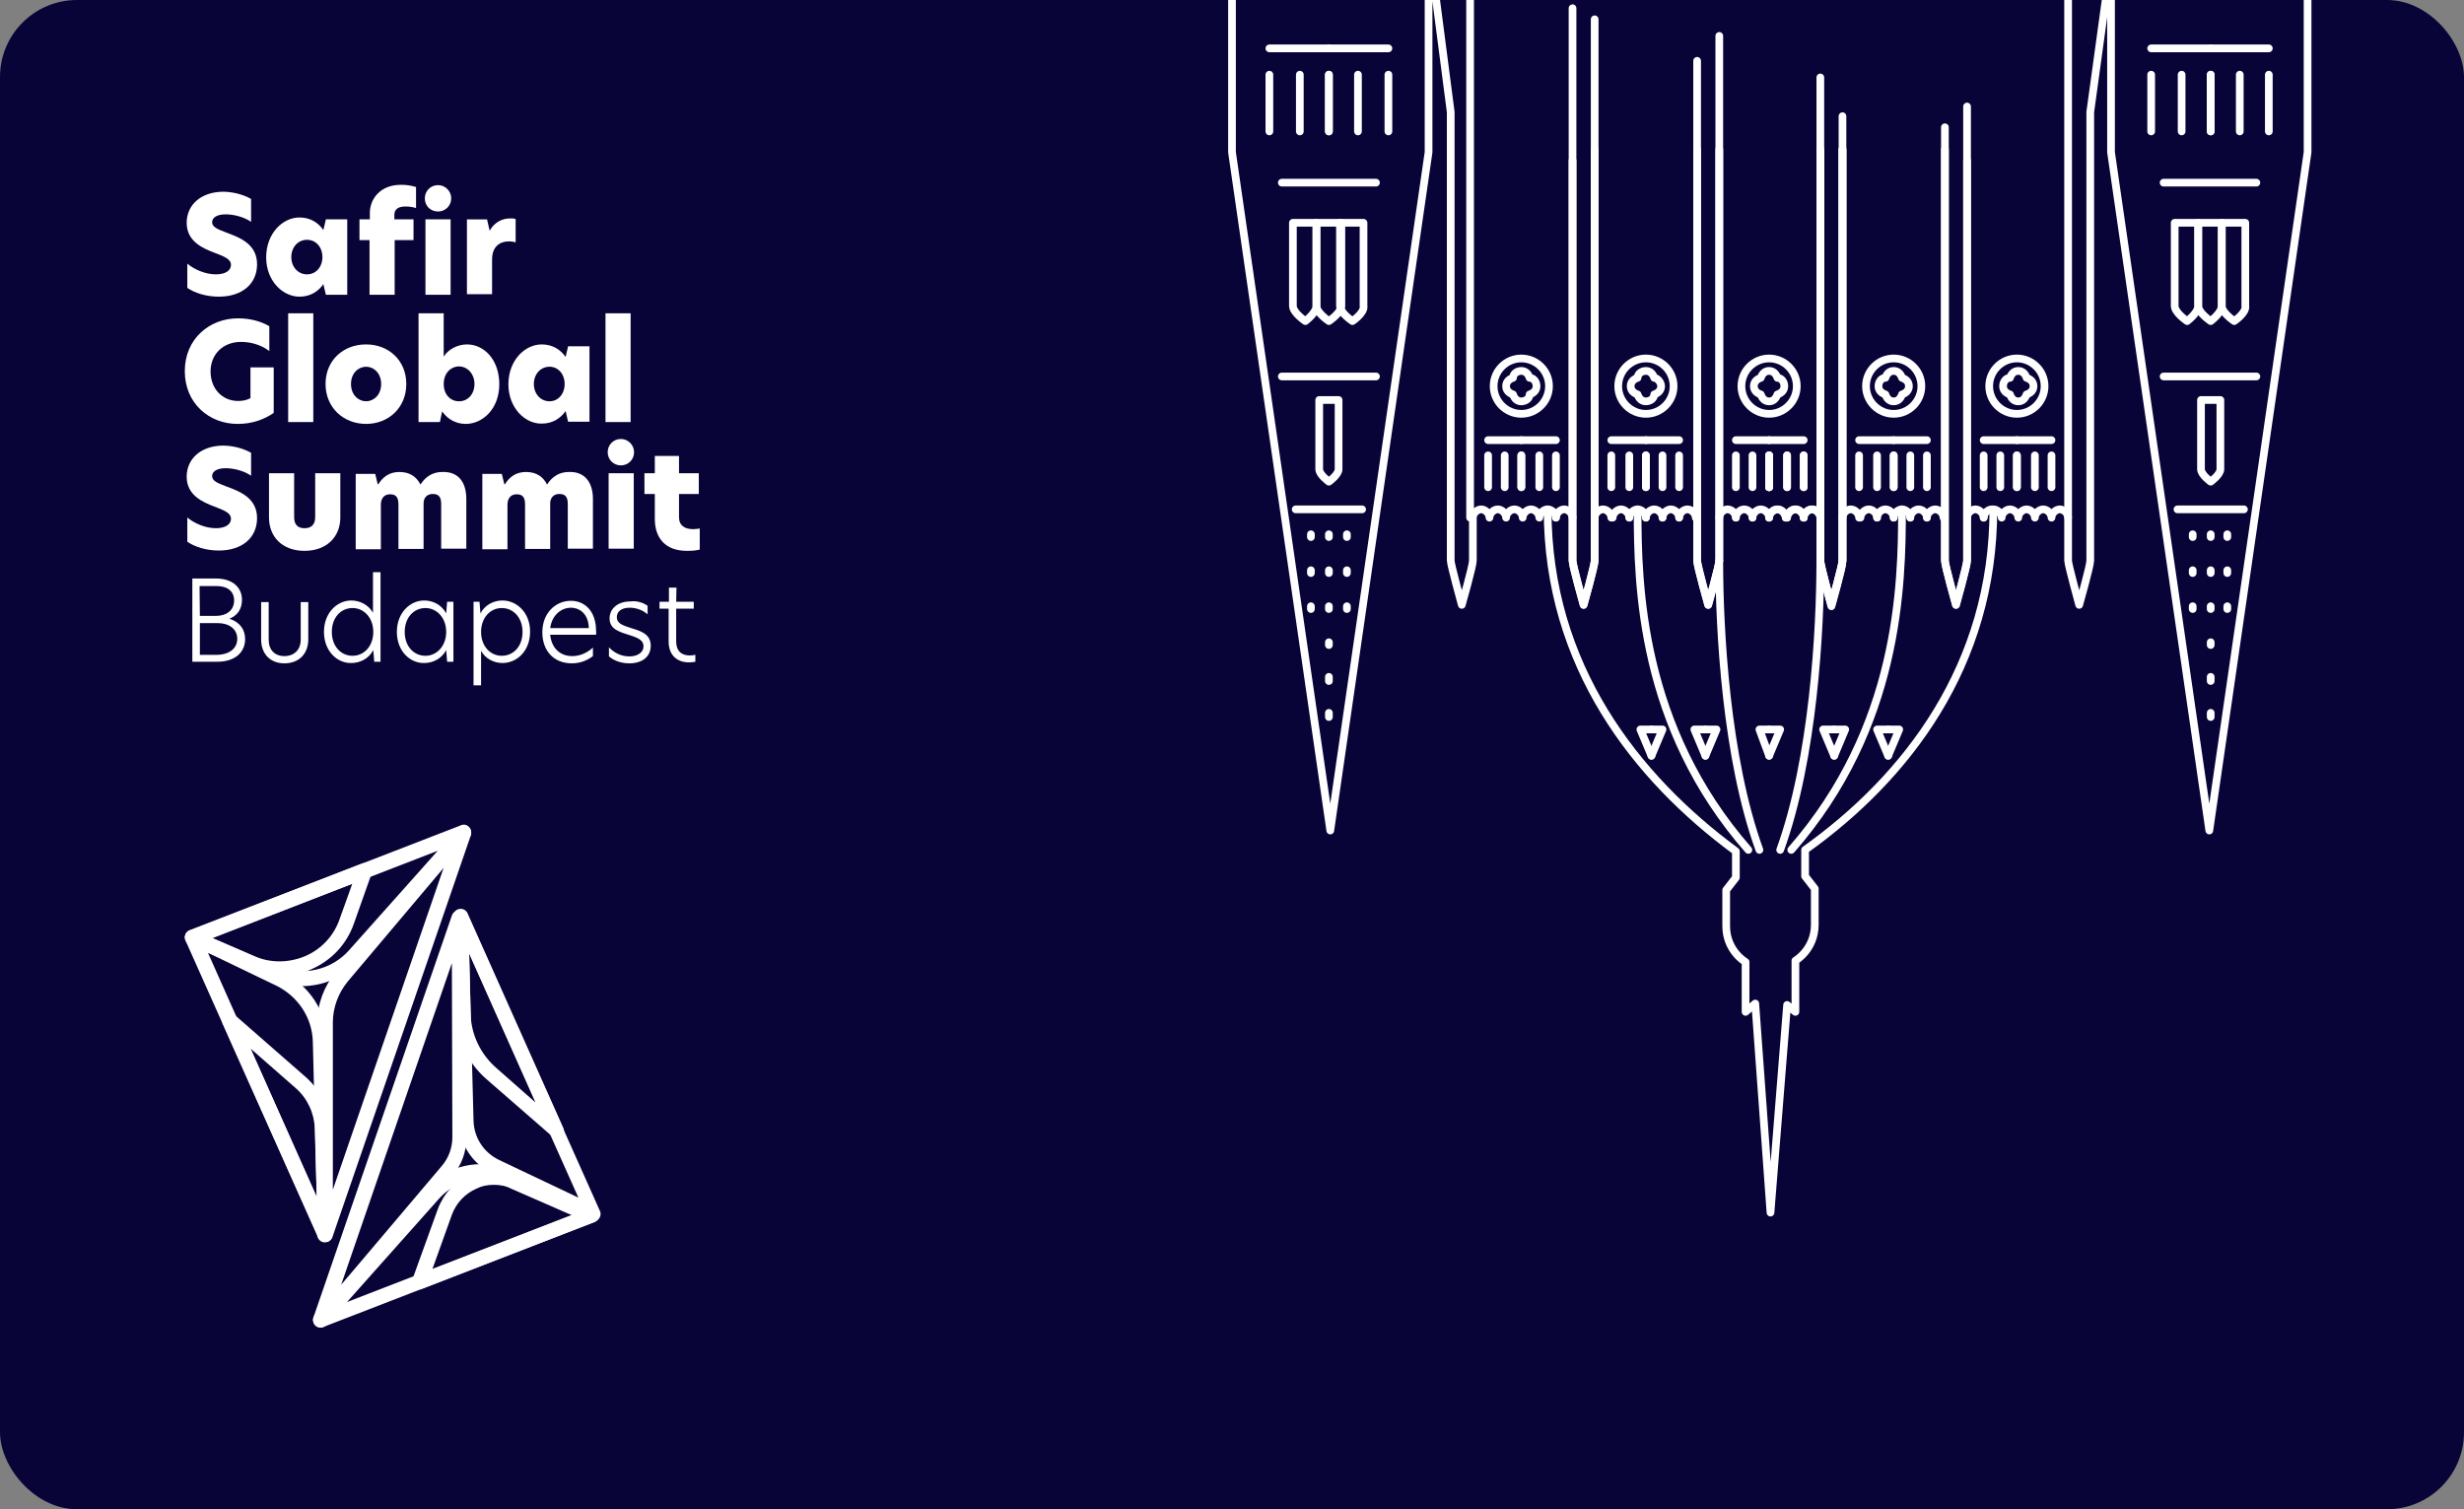 <svg width="320" height="196" viewBox="0 0 320 196" fill="none" xmlns="http://www.w3.org/2000/svg">
<rect x="0" y="0" width="320" height="196" fill="#808080" stroke="none"/>
<g clip-path="url(#clip0_1106_3002)">
<rect width="320" height="196" rx="10" fill="#090438"/>
<path d="M32.609 25.836V28.815C31.752 28.203 30.405 27.836 29.304 27.836C28.202 27.836 27.549 28.244 27.549 28.856C27.549 29.468 28.202 29.753 29.385 30.202C31.181 30.855 33.384 31.712 33.384 34.324C33.384 36.812 31.507 38.526 28.406 38.526C26.774 38.526 25.264 38.037 24.326 37.384V34.242C25.264 35.017 26.692 35.629 28.039 35.629C29.263 35.629 29.997 35.14 29.997 34.405C29.997 33.63 29.1 33.303 27.835 32.814C26.325 32.242 24.244 31.345 24.244 28.938C24.244 26.652 26.04 24.898 29.059 24.898C30.446 24.939 31.67 25.306 32.609 25.836Z" fill="white"/>
<path d="M34.568 33.426C34.568 30.325 36.69 28.244 38.894 28.244C40.362 28.244 41.383 28.978 41.995 29.876L42.321 28.488H45.096V38.281H42.321L41.995 36.894C41.383 37.792 40.362 38.526 38.894 38.526C36.69 38.526 34.568 36.445 34.568 33.426ZM41.872 33.385C41.872 32.079 41.015 31.141 39.873 31.141C38.69 31.141 37.833 32.12 37.833 33.385C37.833 34.65 38.69 35.629 39.873 35.629C41.015 35.629 41.872 34.691 41.872 33.385Z" fill="white"/>
<path d="M47.991 31.181H46.685V28.488H48.032V27.672C48.032 25.836 49.379 24 52.072 24C52.806 24 53.337 24.082 54.03 24.286V27.019C53.663 26.897 53.214 26.815 52.684 26.815C51.745 26.815 51.215 27.142 51.215 27.917V28.488H53.704V31.181H51.255V38.281H47.991V31.181ZM55.173 25.755C55.173 24.816 55.907 24.041 56.886 24.041C57.825 24.041 58.6 24.816 58.6 25.755C58.6 26.734 57.825 27.468 56.886 27.468C55.907 27.468 55.173 26.734 55.173 25.755ZM55.254 28.488H58.519V38.281H55.254V28.488Z" fill="white"/>
<path d="M60.641 28.489H63.252L63.578 29.917H63.619C64.272 28.774 65.333 28.366 66.231 28.366C66.516 28.366 66.761 28.366 66.965 28.448V31.467C66.68 31.386 66.394 31.345 66.108 31.345C64.966 31.345 63.905 31.957 63.905 33.711V38.2H60.641V28.489Z" fill="white"/>
<path d="M30.937 52.073C31.549 52.073 32.079 51.951 32.528 51.706V47.707H35.547V53.624C34.282 54.48 32.773 55.052 30.855 55.052C27.183 55.052 24 52.4 24 48.197C24 43.994 27.224 41.342 30.896 41.342C32.569 41.342 33.915 41.75 34.976 42.362V45.585C33.834 44.728 32.487 44.402 31.304 44.402C28.896 44.402 27.346 46.075 27.346 48.238C27.346 50.482 28.856 52.073 30.937 52.073Z" fill="white"/>
<path d="M37.424 40.688H40.688V54.806H37.424V40.688Z" fill="white"/>
<path d="M42.279 49.869C42.279 46.768 44.605 44.728 47.543 44.728C50.481 44.728 52.766 46.809 52.766 49.869C52.766 52.929 50.481 55.051 47.543 55.051C44.605 55.051 42.279 52.929 42.279 49.869ZM49.502 49.869C49.502 48.441 48.522 47.625 47.543 47.625C46.564 47.625 45.584 48.441 45.584 49.869C45.584 51.297 46.564 52.113 47.543 52.113C48.522 52.113 49.502 51.297 49.502 49.869Z" fill="white"/>
<path d="M57.622 46.319C58.193 45.381 59.417 44.728 60.641 44.728C62.885 44.728 64.844 46.727 64.844 49.91C64.844 53.052 62.722 55.051 60.478 55.051C59.091 55.051 58.03 54.317 57.418 53.419L57.132 54.806H54.357V40.688H57.622V46.319ZM57.622 49.869C57.622 51.175 58.438 52.113 59.621 52.113C60.804 52.113 61.62 51.134 61.62 49.869C61.62 48.604 60.764 47.584 59.58 47.584C58.438 47.625 57.622 48.563 57.622 49.869Z" fill="white"/>
<path d="M66.027 49.91C66.027 46.809 68.149 44.728 70.353 44.728C71.821 44.728 72.841 45.462 73.454 46.36L73.78 44.973H76.555V54.766H73.78L73.454 53.378C72.841 54.276 71.821 55.011 70.353 55.011C68.149 55.051 66.027 52.929 66.027 49.91ZM73.331 49.869C73.331 48.563 72.474 47.625 71.373 47.625C70.189 47.625 69.332 48.604 69.332 49.869C69.332 51.134 70.189 52.113 71.373 52.113C72.474 52.113 73.331 51.175 73.331 49.869Z" fill="white"/>
<path d="M78.635 40.688H81.899V54.806H78.635V40.688Z" fill="white"/>
<path d="M32.609 58.805V61.783C31.752 61.171 30.405 60.804 29.304 60.804C28.202 60.804 27.549 61.212 27.549 61.824C27.549 62.436 28.202 62.722 29.385 63.171C31.181 63.824 33.384 64.68 33.384 67.292C33.384 69.781 31.507 71.495 28.406 71.495C26.774 71.495 25.264 71.005 24.326 70.352V67.21C25.264 67.985 26.692 68.597 28.039 68.597C29.263 68.597 29.997 68.108 29.997 67.373C29.997 66.598 29.1 66.272 27.835 65.782C26.325 65.211 24.244 64.313 24.244 61.906C24.244 59.621 26.04 57.866 29.059 57.866C30.446 57.907 31.67 58.274 32.609 58.805Z" fill="white"/>
<path d="M34.935 67.21V61.457H38.2V67.169C38.2 68.149 38.69 68.598 39.546 68.598C40.444 68.598 40.934 68.108 40.934 67.169V61.457H44.198V67.21C44.198 69.699 42.443 71.535 39.546 71.535C36.649 71.535 34.935 69.699 34.935 67.21Z" fill="white"/>
<path d="M60.56 64.803V71.25H57.296V65.497C57.296 64.558 57.01 64.15 56.194 64.15C55.419 64.15 55.011 64.68 55.011 65.374V71.291H51.746V65.537C51.746 64.599 51.461 64.191 50.645 64.191C49.829 64.191 49.462 64.803 49.462 65.537V71.332H46.197V61.539H48.727L49.053 62.885H49.135C49.666 62.028 50.482 61.294 51.869 61.294C53.256 61.294 54.113 61.947 54.603 62.926C55.256 61.906 56.194 61.294 57.418 61.294C59.54 61.212 60.56 62.64 60.56 64.803Z" fill="white"/>
<path d="M77.003 64.803V71.25H73.739V65.497C73.739 64.558 73.454 64.15 72.637 64.15C71.862 64.15 71.454 64.68 71.454 65.374V71.291H68.19V65.537C68.19 64.599 67.904 64.191 67.088 64.191C66.272 64.191 65.905 64.803 65.905 65.537V71.332H62.641V61.539H65.17L65.497 62.885H65.579C66.109 62.028 66.925 61.294 68.312 61.294C69.7 61.294 70.556 61.947 71.046 62.926C71.699 61.906 72.637 61.294 73.862 61.294C75.942 61.212 77.003 62.64 77.003 64.803Z" fill="white"/>
<path d="M78.92 58.724C78.92 57.785 79.654 57.01 80.634 57.01C81.572 57.01 82.347 57.785 82.347 58.724C82.347 59.703 81.572 60.437 80.634 60.437C79.695 60.437 78.92 59.703 78.92 58.724ZM79.042 61.457H82.307V71.25H79.042V61.457Z" fill="white"/>
<path d="M88.184 61.457H90.754V64.15H88.184V67.169C88.184 68.271 88.959 68.72 90.02 68.72C90.265 68.72 90.591 68.679 90.877 68.638V71.372C90.387 71.495 89.938 71.535 89.204 71.535C86.429 71.535 85.042 69.903 85.042 67.374V64.15H83.695V61.457H85.042V59.213H88.184V61.457Z" fill="white"/>
<path d="M31.834 83.002C31.834 84.634 30.609 85.94 28.202 85.94H24.979V75.127H27.998C30.242 75.127 31.425 76.31 31.425 77.902C31.425 79.207 30.732 79.983 29.793 80.35C31.14 80.799 31.834 81.737 31.834 83.002ZM25.958 79.983H27.998C29.549 79.983 30.405 79.166 30.405 77.983C30.405 76.759 29.508 76.106 28.12 76.106H25.917L25.958 79.983ZM30.813 82.961C30.813 81.656 29.712 80.921 28.284 80.921H25.958V85.042H28.202C29.875 85.001 30.813 84.144 30.813 82.961Z" fill="white"/>
<path d="M33.914 83.043V78.187H34.893V83.083C34.893 84.389 35.669 85.205 36.934 85.205C38.198 85.205 39.055 84.389 39.055 83.083V78.187H40.035V83.043C40.035 84.879 38.851 86.144 36.934 86.144C35.057 86.144 33.914 84.879 33.914 83.043Z" fill="white"/>
<path d="M42.074 82.063C42.074 79.574 43.788 77.983 45.624 77.983C46.726 77.983 47.868 78.554 48.44 79.574V74.311H49.419V85.939H48.603L48.48 84.43C47.868 85.572 46.726 86.103 45.624 86.103C43.788 86.144 42.074 84.552 42.074 82.063ZM48.48 82.063C48.48 80.227 47.256 78.962 45.787 78.962C44.278 78.962 43.094 80.186 43.094 82.063C43.094 83.94 44.278 85.164 45.787 85.164C47.297 85.164 48.48 83.899 48.48 82.063Z" fill="white"/>
<path d="M51.541 82.064C51.541 79.575 53.255 77.983 55.091 77.983C56.193 77.983 57.335 78.514 57.947 79.656L58.069 78.147H58.886V85.94H58.069L57.947 84.43C57.335 85.573 56.193 86.103 55.091 86.103C53.255 86.144 51.541 84.553 51.541 82.064ZM57.947 82.064C57.947 80.228 56.723 78.963 55.254 78.963C53.744 78.963 52.561 80.187 52.561 82.064C52.561 83.941 53.744 85.165 55.254 85.165C56.723 85.165 57.947 83.9 57.947 82.064Z" fill="white"/>
<path d="M61.498 78.147H62.273L62.396 79.656C63.008 78.514 64.15 77.983 65.252 77.983C67.129 77.983 68.843 79.575 68.843 82.023C68.843 84.553 67.129 86.103 65.252 86.103C64.15 86.103 63.008 85.532 62.477 84.512V89H61.498V78.147ZM67.863 82.064C67.863 80.228 66.68 78.963 65.17 78.963C63.661 78.963 62.477 80.228 62.477 82.064C62.477 83.9 63.661 85.165 65.17 85.165C66.68 85.165 67.863 83.941 67.863 82.064Z" fill="white"/>
<path d="M77.411 82.431H71.454C71.617 84.145 72.719 85.206 74.31 85.206C75.208 85.206 76.146 84.879 77.003 84.104V85.206C76.187 85.818 75.289 86.144 74.269 86.144C71.943 86.144 70.434 84.553 70.434 82.105C70.434 79.575 72.188 78.024 74.147 78.024C75.942 78.024 77.411 79.371 77.411 81.942C77.452 82.105 77.411 82.268 77.411 82.431ZM76.472 81.574C76.432 79.738 75.289 78.922 74.147 78.922C72.841 78.922 71.658 79.942 71.454 81.574H76.472Z" fill="white"/>
<path d="M84.103 78.677V79.778C83.531 79.288 82.716 78.921 81.777 78.921C80.716 78.921 80.104 79.411 80.104 80.145C80.104 80.962 80.838 81.206 81.981 81.573C83.164 81.941 84.511 82.308 84.511 83.859C84.511 85.246 83.45 86.144 81.736 86.144C80.757 86.144 79.818 85.858 79.084 85.246V84.062C79.696 84.715 80.594 85.246 81.736 85.246C82.879 85.246 83.572 84.675 83.572 83.94C83.572 83.083 82.756 82.798 81.614 82.43C80.308 82.022 79.166 81.655 79.166 80.309C79.166 79.044 80.227 78.105 81.859 78.105C82.675 77.983 83.572 78.269 84.103 78.677Z" fill="white"/>
<path d="M87.815 78.146H90.1V79.044H87.815V83.287C87.815 84.593 88.549 85.124 89.61 85.124C89.814 85.124 90.059 85.083 90.304 85.042V85.94C90.222 85.94 89.896 86.021 89.488 86.021C87.937 86.021 86.836 85.083 86.836 83.328V79.044H85.652V78.146H86.876V76.31H87.856L87.815 78.146Z" fill="white"/>
<path d="M172.585 62.552C172.585 62.552 171.326 61.653 171.326 60.934V51.945H173.843V60.934C173.843 61.653 172.585 62.552 172.585 62.552Z" stroke="white" stroke-miterlimit="10" stroke-linecap="round" stroke-linejoin="round"/>
<path d="M223.283 19.405C223.283 19.405 223.283 69.923 223.283 72.799C223.283 73.519 221.844 78.552 221.844 78.552C221.844 78.552 220.406 73.339 220.406 72.799C220.406 70.462 220.406 19.405 220.406 19.405" stroke="white" stroke-miterlimit="10" stroke-linecap="round" stroke-linejoin="round"/>
<path d="M166.473 48.889H178.698" stroke="white" stroke-miterlimit="10" stroke-linecap="round" stroke-linejoin="round"/>
<path d="M166.473 23.721H178.698" stroke="white" stroke-miterlimit="10" stroke-linecap="round" stroke-linejoin="round"/>
<path d="M280.99 23.721H293.035" stroke="white" stroke-miterlimit="10" stroke-linecap="round" stroke-linejoin="round"/>
<path d="M168.27 66.148H176.899" stroke="white" stroke-miterlimit="10" stroke-linecap="round" stroke-linejoin="round"/>
<path d="M170.248 69.384V69.744" stroke="white" stroke-miterlimit="10" stroke-linecap="round" stroke-linejoin="round"/>
<path d="M170.248 74.057V74.417" stroke="white" stroke-miterlimit="10" stroke-linecap="round" stroke-linejoin="round"/>
<path d="M170.248 78.732V79.092" stroke="white" stroke-miterlimit="10" stroke-linecap="round" stroke-linejoin="round"/>
<path d="M172.584 69.384V69.744" stroke="white" stroke-miterlimit="10" stroke-linecap="round" stroke-linejoin="round"/>
<path d="M172.584 74.057V74.417" stroke="white" stroke-miterlimit="10" stroke-linecap="round" stroke-linejoin="round"/>
<path d="M172.584 78.732V79.092" stroke="white" stroke-miterlimit="10" stroke-linecap="round" stroke-linejoin="round"/>
<path d="M172.584 83.407V83.766" stroke="white" stroke-miterlimit="10" stroke-linecap="round" stroke-linejoin="round"/>
<path d="M174.922 69.384V69.744" stroke="white" stroke-miterlimit="10" stroke-linecap="round" stroke-linejoin="round"/>
<path d="M174.922 74.057V74.417" stroke="white" stroke-miterlimit="10" stroke-linecap="round" stroke-linejoin="round"/>
<path d="M174.922 78.732V79.092" stroke="white" stroke-miterlimit="10" stroke-linecap="round" stroke-linejoin="round"/>
<path d="M172.584 87.901V88.44" stroke="white" stroke-miterlimit="10" stroke-linecap="round" stroke-linejoin="round"/>
<path d="M172.584 92.575V93.115" stroke="white" stroke-miterlimit="10" stroke-linecap="round" stroke-linejoin="round"/>
<path d="M233.349 50.147C233.349 48.17 231.731 46.552 229.754 46.552C227.776 46.552 226.158 48.17 226.158 50.147C226.158 52.125 227.776 53.743 229.754 53.743C231.731 53.743 233.349 52.125 233.349 50.147Z" stroke="white" stroke-miterlimit="10" stroke-linecap="round" stroke-linejoin="round"/>
<path d="M225.439 67.226C225.439 66.687 224.899 66.147 224.36 66.147C223.821 66.147 223.281 66.687 223.281 67.226" stroke="white" stroke-miterlimit="10" stroke-linecap="round" stroke-linejoin="round"/>
<path d="M227.597 67.226C227.597 66.687 227.057 66.147 226.518 66.147C225.979 66.147 225.439 66.687 225.439 67.226" stroke="white" stroke-miterlimit="10" stroke-linecap="round" stroke-linejoin="round"/>
<path d="M229.753 67.226C229.753 66.687 229.214 66.147 228.674 66.147C228.135 66.147 227.596 66.687 227.596 67.226" stroke="white" stroke-miterlimit="10" stroke-linecap="round" stroke-linejoin="round"/>
<path d="M225.439 57.159H229.754" stroke="white" stroke-miterlimit="10" stroke-linecap="round" stroke-linejoin="round"/>
<path d="M225.439 63.272V59.137" stroke="white" stroke-miterlimit="10" stroke-linecap="round" stroke-linejoin="round"/>
<path d="M227.596 63.272V59.137" stroke="white" stroke-miterlimit="10" stroke-linecap="round" stroke-linejoin="round"/>
<path d="M229.754 63.272V59.137" stroke="white" stroke-miterlimit="10" stroke-linecap="round" stroke-linejoin="round"/>
<path d="M231.731 50.147C231.731 50.686 231.371 51.046 230.832 51.226C230.652 51.765 230.292 52.124 229.753 52.124C229.214 52.124 228.854 51.765 228.674 51.226C228.135 51.046 227.775 50.686 227.775 50.147C227.775 49.608 228.135 49.248 228.674 49.068C228.854 48.529 229.214 48.169 229.753 48.169C230.292 48.169 230.652 48.529 230.832 49.068C231.371 49.068 231.731 49.608 231.731 50.147Z" stroke="white" stroke-miterlimit="10" stroke-linecap="round" stroke-linejoin="round"/>
<path d="M236.406 19.405C236.406 19.405 236.406 69.923 236.406 72.799C236.406 73.519 237.844 78.552 237.844 78.552C237.844 78.552 239.283 73.339 239.283 72.799C239.283 70.462 239.283 19.405 239.283 19.405" stroke="white" stroke-miterlimit="10" stroke-linecap="round" stroke-linejoin="round"/>
<path d="M234.248 67.226C234.248 66.687 234.787 66.147 235.327 66.147C235.866 66.147 236.405 66.687 236.405 67.226" stroke="white" stroke-miterlimit="10" stroke-linecap="round" stroke-linejoin="round"/>
<path d="M232.09 67.226C232.09 66.687 232.629 66.147 233.169 66.147C233.708 66.147 234.247 66.687 234.247 67.226" stroke="white" stroke-miterlimit="10" stroke-linecap="round" stroke-linejoin="round"/>
<path d="M229.754 67.226C229.754 66.687 230.293 66.147 230.833 66.147C231.372 66.147 231.911 66.687 231.911 67.226" stroke="white" stroke-miterlimit="10" stroke-linecap="round" stroke-linejoin="round"/>
<path d="M234.248 57.159H229.754" stroke="white" stroke-miterlimit="10" stroke-linecap="round" stroke-linejoin="round"/>
<path d="M234.248 63.272V59.137" stroke="white" stroke-miterlimit="10" stroke-linecap="round" stroke-linejoin="round"/>
<path d="M232.09 63.272V59.137" stroke="white" stroke-miterlimit="10" stroke-linecap="round" stroke-linejoin="round"/>
<path d="M229.754 63.272V59.137" stroke="white" stroke-miterlimit="10" stroke-linecap="round" stroke-linejoin="round"/>
<path d="M207.101 2.506C207.101 2.506 207.101 69.923 207.101 72.799C207.101 73.519 205.663 78.552 205.663 78.552C205.663 78.552 204.225 73.339 204.225 72.799C204.225 70.462 204.225 20.844 204.225 20.844" stroke="white" stroke-miterlimit="10" stroke-linecap="round" stroke-linejoin="round"/>
<path d="M217.349 50.147C217.349 48.17 215.731 46.552 213.754 46.552C211.776 46.552 210.158 48.17 210.158 50.147C210.158 52.125 211.776 53.743 213.754 53.743C215.731 53.743 217.349 52.125 217.349 50.147Z" stroke="white" stroke-miterlimit="10" stroke-linecap="round" stroke-linejoin="round"/>
<path d="M209.259 67.226C209.259 66.687 208.72 66.147 208.18 66.147C207.641 66.147 207.102 66.687 207.102 67.226" stroke="white" stroke-miterlimit="10" stroke-linecap="round" stroke-linejoin="round"/>
<path d="M211.597 67.226C211.597 66.687 211.057 66.147 210.518 66.147C209.979 66.147 209.439 66.687 209.439 67.226" stroke="white" stroke-miterlimit="10" stroke-linecap="round" stroke-linejoin="round"/>
<path d="M213.753 67.226C213.753 66.687 213.214 66.147 212.674 66.147C212.135 66.147 211.596 66.687 211.596 67.226" stroke="white" stroke-miterlimit="10" stroke-linecap="round" stroke-linejoin="round"/>
<path d="M209.26 57.159H213.754" stroke="white" stroke-miterlimit="10" stroke-linecap="round" stroke-linejoin="round"/>
<path d="M209.26 63.272V59.137" stroke="white" stroke-miterlimit="10" stroke-linecap="round" stroke-linejoin="round"/>
<path d="M211.596 63.272V59.137" stroke="white" stroke-miterlimit="10" stroke-linecap="round" stroke-linejoin="round"/>
<path d="M213.754 63.272V59.137" stroke="white" stroke-miterlimit="10" stroke-linecap="round" stroke-linejoin="round"/>
<path d="M215.73 50.147C215.73 50.686 215.371 51.046 214.832 51.226C214.832 51.765 214.292 52.124 213.753 52.124C213.214 52.124 212.854 51.765 212.674 51.226C212.135 51.046 211.775 50.686 211.775 50.147C211.775 49.608 212.135 49.248 212.674 49.068C212.674 48.529 213.214 48.169 213.753 48.169C214.292 48.169 214.652 48.529 214.832 49.068C215.191 49.068 215.73 49.608 215.73 50.147Z" stroke="white" stroke-miterlimit="10" stroke-linecap="round" stroke-linejoin="round"/>
<path d="M220.406 7.9C220.406 7.9 220.406 69.923 220.406 72.799C220.406 73.519 221.844 78.552 221.844 78.552C221.844 78.552 223.283 73.339 223.283 72.799C223.283 70.462 223.283 4.664 223.283 4.664" stroke="white" stroke-miterlimit="10" stroke-linecap="round" stroke-linejoin="round"/>
<path d="M218.068 67.226C218.068 66.687 218.608 66.147 219.147 66.147C219.686 66.147 220.226 66.687 220.226 67.226" stroke="white" stroke-miterlimit="10" stroke-linecap="round" stroke-linejoin="round"/>
<path d="M215.91 67.226C215.91 66.687 216.449 66.147 216.989 66.147C217.528 66.147 218.067 66.687 218.067 67.226" stroke="white" stroke-miterlimit="10" stroke-linecap="round" stroke-linejoin="round"/>
<path d="M213.754 67.226C213.754 66.687 214.293 66.147 214.833 66.147C215.372 66.147 215.911 66.687 215.911 67.226" stroke="white" stroke-miterlimit="10" stroke-linecap="round" stroke-linejoin="round"/>
<path d="M218.069 57.159H213.754" stroke="white" stroke-miterlimit="10" stroke-linecap="round" stroke-linejoin="round"/>
<path d="M218.068 63.272V59.137" stroke="white" stroke-miterlimit="10" stroke-linecap="round" stroke-linejoin="round"/>
<path d="M215.91 63.272V59.137" stroke="white" stroke-miterlimit="10" stroke-linecap="round" stroke-linejoin="round"/>
<path d="M213.754 63.272V59.137" stroke="white" stroke-miterlimit="10" stroke-linecap="round" stroke-linejoin="round"/>
<path d="M190.922 -3.966C190.922 -3.966 190.922 53.563 190.922 67.226" stroke="white" stroke-miterlimit="10" stroke-linecap="round" stroke-linejoin="round"/>
<path d="M201.17 50.147C201.17 48.17 199.552 46.552 197.574 46.552C195.597 46.552 193.979 48.17 193.979 50.147C193.979 52.125 195.597 53.743 197.574 53.743C199.552 53.743 201.17 52.125 201.17 50.147Z" stroke="white" stroke-miterlimit="10" stroke-linecap="round" stroke-linejoin="round"/>
<path d="M193.26 57.159H197.574" stroke="white" stroke-miterlimit="10" stroke-linecap="round" stroke-linejoin="round"/>
<path d="M193.26 63.272V59.137" stroke="white" stroke-miterlimit="10" stroke-linecap="round" stroke-linejoin="round"/>
<path d="M195.416 63.272V59.137" stroke="white" stroke-miterlimit="10" stroke-linecap="round" stroke-linejoin="round"/>
<path d="M197.574 63.272V59.137" stroke="white" stroke-miterlimit="10" stroke-linecap="round" stroke-linejoin="round"/>
<path d="M199.551 50.147C199.551 50.686 199.191 51.046 198.652 51.226C198.652 51.765 198.113 52.124 197.573 52.124C197.034 52.124 196.674 51.765 196.495 51.226C195.955 51.046 195.596 50.686 195.596 50.147C195.596 49.608 195.955 49.248 196.495 49.068C196.495 48.529 197.034 48.169 197.573 48.169C198.113 48.169 198.472 48.529 198.652 49.068C199.191 49.068 199.551 49.608 199.551 50.147Z" stroke="white" stroke-miterlimit="10" stroke-linecap="round" stroke-linejoin="round"/>
<path d="M204.225 1.068C204.225 1.068 204.225 70.103 204.225 72.799C204.225 73.519 205.663 78.552 205.663 78.552C205.663 78.552 207.101 73.339 207.101 72.799C207.101 70.462 207.101 19.405 207.101 19.405" stroke="white" stroke-miterlimit="10" stroke-linecap="round" stroke-linejoin="round"/>
<path d="M202.068 67.226C202.068 66.687 202.608 66.147 203.147 66.147C203.686 66.147 204.226 66.687 204.226 67.226" stroke="white" stroke-miterlimit="10" stroke-linecap="round" stroke-linejoin="round"/>
<path d="M200.988 66.147C201.528 66.147 202.067 66.687 202.067 67.226" stroke="white" stroke-miterlimit="10" stroke-linecap="round" stroke-linejoin="round"/>
<path d="M202.069 57.159H197.574" stroke="white" stroke-miterlimit="10" stroke-linecap="round" stroke-linejoin="round"/>
<path d="M202.068 63.272V59.137" stroke="white" stroke-miterlimit="10" stroke-linecap="round" stroke-linejoin="round"/>
<path d="M199.91 63.272V59.137" stroke="white" stroke-miterlimit="10" stroke-linecap="round" stroke-linejoin="round"/>
<path d="M197.574 63.272V59.137" stroke="white" stroke-miterlimit="10" stroke-linecap="round" stroke-linejoin="round"/>
<path d="M212.676 66.147C212.676 76.035 213.035 94.372 227.058 110.373" stroke="white" stroke-miterlimit="10" stroke-linecap="round" stroke-linejoin="round"/>
<path d="M223.281 72.799C223.281 81.788 224.18 98.507 228.495 110.373" stroke="white" stroke-miterlimit="10" stroke-linecap="round" stroke-linejoin="round"/>
<path d="M229.755 98.148L228.496 94.732H229.755" stroke="white" stroke-miterlimit="10" stroke-linecap="round" stroke-linejoin="round"/>
<path d="M229.754 98.148L231.192 94.732H229.754" stroke="white" stroke-miterlimit="10" stroke-linecap="round" stroke-linejoin="round"/>
<path d="M221.483 98.148L220.045 94.732H221.483" stroke="white" stroke-miterlimit="10" stroke-linecap="round" stroke-linejoin="round"/>
<path d="M221.484 98.148L222.923 94.732H221.484" stroke="white" stroke-miterlimit="10" stroke-linecap="round" stroke-linejoin="round"/>
<path d="M214.473 98.148L213.035 94.732H214.473" stroke="white" stroke-miterlimit="10" stroke-linecap="round" stroke-linejoin="round"/>
<path d="M214.473 98.148L215.911 94.732H214.473" stroke="white" stroke-miterlimit="10" stroke-linecap="round" stroke-linejoin="round"/>
<path d="M287.102 62.552C287.102 62.552 288.361 61.653 288.361 60.934V51.945H285.844V60.934C285.844 61.653 287.102 62.552 287.102 62.552Z" stroke="white" stroke-miterlimit="10" stroke-linecap="round" stroke-linejoin="round"/>
<path d="M236.406 19.405C236.406 19.405 236.406 69.923 236.406 72.799C236.406 73.519 237.844 78.552 237.844 78.552C237.844 78.552 239.283 73.339 239.283 72.799C239.283 70.462 239.283 19.405 239.283 19.405" stroke="white" stroke-miterlimit="10" stroke-linecap="round" stroke-linejoin="round"/>
<path d="M293.035 48.889H280.99" stroke="white" stroke-miterlimit="10" stroke-linecap="round" stroke-linejoin="round"/>
<path d="M291.418 66.148H282.789" stroke="white" stroke-miterlimit="10" stroke-linecap="round" stroke-linejoin="round"/>
<path d="M289.26 69.384V69.744" stroke="white" stroke-miterlimit="10" stroke-linecap="round" stroke-linejoin="round"/>
<path d="M289.26 74.057V74.417" stroke="white" stroke-miterlimit="10" stroke-linecap="round" stroke-linejoin="round"/>
<path d="M289.26 78.732V79.092" stroke="white" stroke-miterlimit="10" stroke-linecap="round" stroke-linejoin="round"/>
<path d="M287.104 69.384V69.744" stroke="white" stroke-miterlimit="10" stroke-linecap="round" stroke-linejoin="round"/>
<path d="M287.104 74.057V74.417" stroke="white" stroke-miterlimit="10" stroke-linecap="round" stroke-linejoin="round"/>
<path d="M287.104 78.732V79.092" stroke="white" stroke-miterlimit="10" stroke-linecap="round" stroke-linejoin="round"/>
<path d="M287.104 83.407V83.766" stroke="white" stroke-miterlimit="10" stroke-linecap="round" stroke-linejoin="round"/>
<path d="M284.766 69.384V69.744" stroke="white" stroke-miterlimit="10" stroke-linecap="round" stroke-linejoin="round"/>
<path d="M284.766 74.057V74.417" stroke="white" stroke-miterlimit="10" stroke-linecap="round" stroke-linejoin="round"/>
<path d="M284.766 78.732V79.092" stroke="white" stroke-miterlimit="10" stroke-linecap="round" stroke-linejoin="round"/>
<path d="M287.104 87.901V88.44" stroke="white" stroke-miterlimit="10" stroke-linecap="round" stroke-linejoin="round"/>
<path d="M287.104 92.575V93.115" stroke="white" stroke-miterlimit="10" stroke-linecap="round" stroke-linejoin="round"/>
<path d="M234.248 67.226C234.248 66.687 234.787 66.147 235.327 66.147C235.866 66.147 236.405 66.687 236.405 67.226" stroke="white" stroke-miterlimit="10" stroke-linecap="round" stroke-linejoin="round"/>
<path d="M232.09 67.226C232.09 66.687 232.629 66.147 233.169 66.147C233.708 66.147 234.247 66.687 234.247 67.226" stroke="white" stroke-miterlimit="10" stroke-linecap="round" stroke-linejoin="round"/>
<path d="M229.754 67.226C229.754 66.687 230.293 66.147 230.833 66.147C231.372 66.147 231.911 66.687 231.911 67.226" stroke="white" stroke-miterlimit="10" stroke-linecap="round" stroke-linejoin="round"/>
<path d="M234.248 63.272V59.137" stroke="white" stroke-miterlimit="10" stroke-linecap="round" stroke-linejoin="round"/>
<path d="M232.09 63.272V59.137" stroke="white" stroke-miterlimit="10" stroke-linecap="round" stroke-linejoin="round"/>
<path d="M229.754 63.272V59.137" stroke="white" stroke-miterlimit="10" stroke-linecap="round" stroke-linejoin="round"/>
<path d="M229.754 63.272V59.137" stroke="white" stroke-miterlimit="10" stroke-linecap="round" stroke-linejoin="round"/>
<path d="M252.586 16.529C252.586 16.529 252.586 69.923 252.586 72.799C252.586 73.519 254.024 78.552 254.024 78.552C254.024 78.552 255.462 73.339 255.462 72.799C255.462 70.462 255.462 13.832 255.462 13.832" stroke="white" stroke-miterlimit="10" stroke-linecap="round" stroke-linejoin="round"/>
<path d="M242.338 50.147C242.338 48.17 243.956 46.552 245.933 46.552C247.911 46.552 249.529 48.17 249.529 50.147C249.529 52.125 247.911 53.743 245.933 53.743C243.956 53.743 242.338 52.125 242.338 50.147Z" stroke="white" stroke-miterlimit="10" stroke-linecap="round" stroke-linejoin="round"/>
<path d="M250.248 67.226C250.248 66.687 250.787 66.147 251.327 66.147C251.866 66.147 252.405 66.687 252.405 67.226" stroke="white" stroke-miterlimit="10" stroke-linecap="round" stroke-linejoin="round"/>
<path d="M248.092 67.226C248.092 66.687 248.631 66.147 249.17 66.147C249.71 66.147 250.249 66.687 250.249 67.226" stroke="white" stroke-miterlimit="10" stroke-linecap="round" stroke-linejoin="round"/>
<path d="M245.934 67.226C245.934 66.687 246.473 66.147 247.012 66.147C247.552 66.147 248.091 66.687 248.091 67.226" stroke="white" stroke-miterlimit="10" stroke-linecap="round" stroke-linejoin="round"/>
<path d="M250.248 57.159H245.934" stroke="white" stroke-miterlimit="10" stroke-linecap="round" stroke-linejoin="round"/>
<path d="M250.248 63.272V59.137" stroke="white" stroke-miterlimit="10" stroke-linecap="round" stroke-linejoin="round"/>
<path d="M248.092 63.272V59.137" stroke="white" stroke-miterlimit="10" stroke-linecap="round" stroke-linejoin="round"/>
<path d="M245.934 63.272V59.137" stroke="white" stroke-miterlimit="10" stroke-linecap="round" stroke-linejoin="round"/>
<path d="M243.957 50.147C243.957 50.686 244.317 51.046 244.856 51.226C245.036 51.765 245.395 52.124 245.935 52.124C246.474 52.124 246.833 51.765 247.013 51.226C247.553 51.046 247.912 50.686 247.912 50.147C247.912 49.608 247.553 49.248 247.013 49.068C246.833 48.529 246.474 48.169 245.935 48.169C245.395 48.169 245.036 48.529 244.856 49.068C244.317 49.068 243.957 49.608 243.957 50.147Z" stroke="white" stroke-miterlimit="10" stroke-linecap="round" stroke-linejoin="round"/>
<path d="M239.283 15.091C239.283 15.091 239.283 70.103 239.283 72.98C239.283 73.699 237.844 78.732 237.844 78.732C237.844 78.732 236.406 73.519 236.406 72.98C236.406 70.642 236.406 10.057 236.406 10.057" stroke="white" stroke-miterlimit="10" stroke-linecap="round" stroke-linejoin="round"/>
<path d="M241.439 67.226C241.439 66.687 240.899 66.147 240.36 66.147C239.821 66.147 239.281 66.687 239.281 67.226" stroke="white" stroke-miterlimit="10" stroke-linecap="round" stroke-linejoin="round"/>
<path d="M243.776 67.226C243.776 66.687 243.237 66.147 242.698 66.147C242.158 66.147 241.619 66.687 241.619 67.226" stroke="white" stroke-miterlimit="10" stroke-linecap="round" stroke-linejoin="round"/>
<path d="M245.933 67.226C245.933 66.687 245.393 66.147 244.854 66.147C244.315 66.147 243.775 66.687 243.775 67.226" stroke="white" stroke-miterlimit="10" stroke-linecap="round" stroke-linejoin="round"/>
<path d="M241.439 57.159H245.934" stroke="white" stroke-miterlimit="10" stroke-linecap="round" stroke-linejoin="round"/>
<path d="M241.439 63.272V59.137" stroke="white" stroke-miterlimit="10" stroke-linecap="round" stroke-linejoin="round"/>
<path d="M243.775 63.272V59.137" stroke="white" stroke-miterlimit="10" stroke-linecap="round" stroke-linejoin="round"/>
<path d="M245.934 63.272V59.137" stroke="white" stroke-miterlimit="10" stroke-linecap="round" stroke-linejoin="round"/>
<path d="M268.586 -41C268.586 -41 268.586 53.563 268.586 67.226" stroke="white" stroke-miterlimit="10" stroke-linecap="round" stroke-linejoin="round"/>
<path d="M258.338 50.147C258.338 48.17 259.956 46.552 261.933 46.552C263.911 46.552 265.529 48.17 265.529 50.147C265.529 52.125 263.911 53.743 261.933 53.743C259.956 53.743 258.338 52.125 258.338 50.147Z" stroke="white" stroke-miterlimit="10" stroke-linecap="round" stroke-linejoin="round"/>
<path d="M266.428 57.159H261.934" stroke="white" stroke-miterlimit="10" stroke-linecap="round" stroke-linejoin="round"/>
<path d="M266.428 63.272V59.137" stroke="white" stroke-miterlimit="10" stroke-linecap="round" stroke-linejoin="round"/>
<path d="M264.271 63.272V59.137" stroke="white" stroke-miterlimit="10" stroke-linecap="round" stroke-linejoin="round"/>
<path d="M261.934 63.272V59.137" stroke="white" stroke-miterlimit="10" stroke-linecap="round" stroke-linejoin="round"/>
<path d="M260.137 50.147C260.137 50.686 260.496 51.046 261.036 51.226C261.215 51.765 261.575 52.124 262.114 52.124C262.654 52.124 263.013 51.765 263.193 51.226C263.732 51.046 264.092 50.686 264.092 50.147C264.092 49.608 263.732 49.248 263.193 49.068C263.013 48.529 262.654 48.169 262.114 48.169C261.575 48.169 261.215 48.529 261.036 49.068C260.496 49.068 260.137 49.608 260.137 50.147Z" stroke="white" stroke-miterlimit="10" stroke-linecap="round" stroke-linejoin="round"/>
<path d="M255.462 20.844C255.462 20.844 255.462 69.923 255.462 72.799C255.462 73.519 254.024 78.552 254.024 78.552C254.024 78.552 252.586 73.339 252.586 72.799C252.586 70.462 252.586 19.405 252.586 19.405" stroke="white" stroke-miterlimit="10" stroke-linecap="round" stroke-linejoin="round"/>
<path d="M257.618 67.226C257.618 66.687 257.079 66.147 256.54 66.147C256 66.147 255.461 66.687 255.461 67.226" stroke="white" stroke-miterlimit="10" stroke-linecap="round" stroke-linejoin="round"/>
<path d="M258.698 66.147C258.158 66.147 257.619 66.687 257.619 67.226" stroke="white" stroke-miterlimit="10" stroke-linecap="round" stroke-linejoin="round"/>
<path d="M257.619 57.159H261.934" stroke="white" stroke-miterlimit="10" stroke-linecap="round" stroke-linejoin="round"/>
<path d="M257.619 63.272V59.137" stroke="white" stroke-miterlimit="10" stroke-linecap="round" stroke-linejoin="round"/>
<path d="M259.777 63.272V59.137" stroke="white" stroke-miterlimit="10" stroke-linecap="round" stroke-linejoin="round"/>
<path d="M261.934 63.272V59.137" stroke="white" stroke-miterlimit="10" stroke-linecap="round" stroke-linejoin="round"/>
<path d="M247.013 66.147C247.013 76.035 246.654 94.372 232.631 110.373" stroke="white" stroke-miterlimit="10" stroke-linecap="round" stroke-linejoin="round"/>
<path d="M236.405 72.799C236.405 81.788 235.506 98.507 231.191 110.373" stroke="white" stroke-miterlimit="10" stroke-linecap="round" stroke-linejoin="round"/>
<path d="M238.203 98.148L239.641 94.732H238.203" stroke="white" stroke-miterlimit="10" stroke-linecap="round" stroke-linejoin="round"/>
<path d="M238.204 98.148L236.766 94.732H238.204" stroke="white" stroke-miterlimit="10" stroke-linecap="round" stroke-linejoin="round"/>
<path d="M245.215 98.148L246.653 94.732H245.215" stroke="white" stroke-miterlimit="10" stroke-linecap="round" stroke-linejoin="round"/>
<path d="M245.214 98.148L243.775 94.732H245.214" stroke="white" stroke-miterlimit="10" stroke-linecap="round" stroke-linejoin="round"/>
<path d="M299.687 -12.128V19.765L286.923 107.856L274.159 19.765V-5.077L271.462 14.551C271.462 14.551 271.462 70.462 271.462 72.799C271.462 73.518 270.024 78.552 270.024 78.552C270.024 78.552 268.586 73.339 268.586 72.799C268.586 72.26 268.586 70.282 268.586 67.226C268.586 66.687 268.046 66.148 267.507 66.148C266.968 66.148 266.428 66.687 266.428 67.226C266.428 66.687 265.889 66.148 265.35 66.148C264.81 66.148 264.271 66.687 264.271 67.226C264.271 66.687 263.732 66.148 263.192 66.148C262.653 66.148 262.114 66.687 262.114 67.226C262.114 66.687 261.574 66.148 261.035 66.148C260.496 66.148 259.956 66.687 259.956 67.226C259.956 66.687 259.417 66.148 258.878 66.148C258.878 86.462 247.552 101.024 234.428 110.373V113.789L235.686 115.407C235.686 115.407 235.686 118.283 235.686 120.081C235.686 123.317 233.17 124.755 233.17 124.755V131.407L232.091 130.508L229.934 157.475L227.956 130.328L226.698 131.407V124.935C226.698 124.935 224.181 123.497 224.181 120.261C224.181 118.643 224.181 115.586 224.181 115.586L225.439 113.968V110.553C212.495 101.024 200.989 86.462 200.989 66.148C200.45 66.148 199.911 66.687 199.911 67.226C199.911 66.687 199.371 66.148 198.832 66.148C198.293 66.148 197.753 66.687 197.753 67.226C197.753 66.687 197.214 66.148 196.675 66.148C196.135 66.148 195.596 66.687 195.596 67.226C195.596 66.687 195.057 66.148 194.517 66.148C193.978 66.148 193.439 66.687 193.439 67.226C193.439 66.687 192.899 66.148 192.36 66.148C191.821 66.148 191.281 66.687 191.281 67.226C191.281 70.282 191.281 72.26 191.281 72.799C191.281 73.518 189.843 78.552 189.843 78.552C189.843 78.552 188.405 73.339 188.405 72.799C188.405 70.462 188.405 14.551 188.405 14.551L185.528 -7.561V19.765L172.764 107.856L160 19.765V-17.269" stroke="white" stroke-miterlimit="10" stroke-linecap="round" stroke-linejoin="round"/>
<path d="M287.102 41.698C287.102 41.698 285.484 40.62 285.484 39.721V28.934H288.541V39.721C288.541 40.62 287.102 41.698 287.102 41.698Z" stroke="white" stroke-miterlimit="10" stroke-linecap="round" stroke-linejoin="round"/>
<path d="M284.046 41.698C284.046 41.698 282.428 40.62 282.428 39.721V28.934H285.484V39.721C285.484 40.62 284.046 41.698 284.046 41.698Z" stroke="white" stroke-miterlimit="10" stroke-linecap="round" stroke-linejoin="round"/>
<path d="M290.159 41.698C290.159 41.698 288.541 40.62 288.541 39.721V28.934H291.597V39.721C291.777 40.62 290.159 41.698 290.159 41.698Z" stroke="white" stroke-miterlimit="10" stroke-linecap="round" stroke-linejoin="round"/>
<path d="M172.585 41.698C172.585 41.698 170.967 40.62 170.967 39.721V28.934H174.203V39.721C174.203 40.62 172.585 41.698 172.585 41.698Z" stroke="white" stroke-miterlimit="10" stroke-linecap="round" stroke-linejoin="round"/>
<path d="M169.528 41.698C169.528 41.698 167.91 40.62 167.91 39.721V28.934H170.966V39.721C170.966 40.62 169.528 41.698 169.528 41.698Z" stroke="white" stroke-miterlimit="10" stroke-linecap="round" stroke-linejoin="round"/>
<path d="M175.641 41.698C175.641 41.698 174.023 40.62 174.023 39.721V28.934H177.08V39.721C177.259 40.62 175.641 41.698 175.641 41.698Z" stroke="white" stroke-miterlimit="10" stroke-linecap="round" stroke-linejoin="round"/>
<path d="M294.654 6.281H287.104" stroke="white" stroke-miterlimit="10" stroke-linecap="round" stroke-linejoin="round"/>
<path d="M294.652 17.068V9.697" stroke="white" stroke-miterlimit="10" stroke-linecap="round" stroke-linejoin="round"/>
<path d="M290.879 17.068V9.697" stroke="white" stroke-miterlimit="10" stroke-linecap="round" stroke-linejoin="round"/>
<path d="M287.104 17.068V9.697" stroke="white" stroke-miterlimit="10" stroke-linecap="round" stroke-linejoin="round"/>
<path d="M279.373 6.281H287.103" stroke="white" stroke-miterlimit="10" stroke-linecap="round" stroke-linejoin="round"/>
<path d="M279.373 17.068V9.697" stroke="white" stroke-miterlimit="10" stroke-linecap="round" stroke-linejoin="round"/>
<path d="M283.328 17.068V9.697" stroke="white" stroke-miterlimit="10" stroke-linecap="round" stroke-linejoin="round"/>
<path d="M287.104 17.068V9.697" stroke="white" stroke-miterlimit="10" stroke-linecap="round" stroke-linejoin="round"/>
<path d="M180.314 6.281H172.584" stroke="white" stroke-miterlimit="10" stroke-linecap="round" stroke-linejoin="round"/>
<path d="M180.314 17.068V9.697" stroke="white" stroke-miterlimit="10" stroke-linecap="round" stroke-linejoin="round"/>
<path d="M176.359 17.068V9.697" stroke="white" stroke-miterlimit="10" stroke-linecap="round" stroke-linejoin="round"/>
<path d="M172.584 17.068V9.697" stroke="white" stroke-miterlimit="10" stroke-linecap="round" stroke-linejoin="round"/>
<path d="M164.854 6.281H172.584" stroke="white" stroke-miterlimit="10" stroke-linecap="round" stroke-linejoin="round"/>
<path d="M164.854 17.068V9.697" stroke="white" stroke-miterlimit="10" stroke-linecap="round" stroke-linejoin="round"/>
<path d="M168.809 17.068V9.697" stroke="white" stroke-miterlimit="10" stroke-linecap="round" stroke-linejoin="round"/>
<path d="M172.584 17.068V9.697" stroke="white" stroke-miterlimit="10" stroke-linecap="round" stroke-linejoin="round"/>
<path d="M39.173 128.065C37.779 128.065 36.448 127.81 35.117 127.237L24.599 122.65C24.283 122.459 24.029 122.14 24.029 121.694C24.029 121.312 24.283 120.93 24.663 120.802L59.892 107.169C60.335 106.978 60.779 107.169 61.032 107.551C61.286 107.934 61.222 108.443 60.969 108.762L46.839 124.688C44.812 126.854 42.024 128.065 39.173 128.065ZM27.578 121.822L35.941 125.453C39.236 126.854 43.038 126.026 45.382 123.35L56.85 110.482L27.578 121.822Z" fill="white"/>
<path d="M41.643 172.404C41.326 172.404 41.01 172.276 40.819 171.958C40.566 171.576 40.63 171.066 40.883 170.747L55.456 154.311C58.117 151.317 62.362 150.362 66.037 151.954L77.252 156.923C77.632 157.051 77.823 157.433 77.823 157.815C77.823 158.197 77.569 158.58 77.189 158.707L41.96 172.34C41.897 172.404 41.77 172.404 41.643 172.404ZM62.426 153.228C60.398 153.228 58.434 154.057 56.977 155.713L45.065 169.091L74.338 157.752L65.34 153.865C64.39 153.42 63.376 153.228 62.426 153.228Z" fill="white"/>
<path d="M36.256 126.791C34.862 126.791 33.532 126.536 32.201 125.963L24.598 122.65C24.281 122.459 24.027 122.14 24.027 121.694C24.027 121.312 24.281 120.93 24.661 120.802L47.028 112.138C47.408 112.011 47.788 112.075 48.041 112.33C48.295 112.584 48.422 113.03 48.295 113.349L45.95 119.974C45 122.65 43.036 124.752 40.375 125.899C39.044 126.536 37.65 126.791 36.256 126.791ZM27.576 121.822L33.025 124.179C35.116 125.071 37.46 125.071 39.614 124.179C41.705 123.287 43.353 121.567 44.113 119.337L45.76 114.75L27.576 121.822Z" fill="white"/>
<path d="M54.504 167.436C54.251 167.436 53.997 167.372 53.807 167.181C53.554 166.926 53.427 166.48 53.554 166.162L56.848 157.052C57.609 155.013 59.066 153.421 61.03 152.529C62.995 151.637 65.212 151.637 67.176 152.529L77.251 156.924C77.631 157.052 77.821 157.434 77.821 157.816C77.821 158.199 77.568 158.581 77.187 158.708L54.821 167.372C54.758 167.436 54.631 167.436 54.504 167.436ZM64.135 153.867C63.375 153.867 62.614 153.994 61.854 154.376C60.397 155.013 59.256 156.224 58.686 157.753L56.151 164.824L74.273 157.816L66.416 154.376C65.719 153.994 64.895 153.867 64.135 153.867Z" fill="white"/>
<path d="M42.213 161.32C41.833 161.32 41.453 161.065 41.326 160.747L24.091 122.141C23.901 121.759 24.028 121.313 24.282 121.058C24.598 120.803 24.979 120.676 25.359 120.867L36.7 126.282C40.185 127.938 42.403 131.378 42.53 135.264L43.163 160.301C43.163 160.747 42.846 161.193 42.403 161.256C42.403 161.256 42.276 161.32 42.213 161.32ZM27.006 123.734L41.136 155.459L40.629 135.328C40.566 132.207 38.728 129.403 35.877 128.002L27.006 123.734Z" fill="white"/>
<path d="M77.084 158.529C76.957 158.529 76.831 158.465 76.641 158.465L63.968 152.413C61.307 151.139 59.66 148.527 59.533 145.596L58.836 119.031C58.836 118.585 59.153 118.139 59.596 118.075C60.04 118.012 60.483 118.203 60.673 118.649L77.908 157.254C78.098 157.637 77.971 158.083 77.718 158.337C77.591 158.465 77.338 158.529 77.084 158.529ZM64.792 150.629L75.12 155.534L60.927 123.809L61.497 145.533C61.56 147.762 62.828 149.673 64.792 150.629Z" fill="white"/>
<path d="M42.214 161.255C41.833 161.255 41.453 161.001 41.327 160.682L28.908 132.906C28.718 132.46 28.844 132.015 29.224 131.696C29.605 131.441 30.111 131.441 30.428 131.76L39.679 139.85C41.643 141.57 42.784 143.991 42.847 146.603L43.164 160.364C43.164 160.81 42.847 161.255 42.404 161.319C42.404 161.255 42.277 161.255 42.214 161.255ZM32.519 136.155L41.136 155.458L40.883 146.603C40.82 144.565 39.932 142.653 38.412 141.316L32.519 136.155Z" fill="white"/>
<path d="M72.27 147.763C72.016 147.763 71.826 147.699 71.636 147.508L63.146 140.118C60.738 138.016 59.281 134.958 59.217 131.709L58.9 119.032C58.9 118.586 59.217 118.14 59.661 118.076C60.104 117.949 60.548 118.204 60.738 118.65L73.157 146.489C73.347 146.935 73.22 147.381 72.84 147.699C72.713 147.699 72.46 147.763 72.27 147.763ZM60.928 123.81L61.118 131.646C61.181 134.321 62.385 136.869 64.413 138.653L69.545 143.176L60.928 123.81Z" fill="white"/>
<path d="M42.213 161.319C42.15 161.319 42.086 161.319 42.023 161.319C41.579 161.255 41.199 160.809 41.199 160.363V132.842C41.199 130.422 42.086 128.065 43.607 126.217L59.511 107.488C59.828 107.105 60.334 107.042 60.715 107.296C61.095 107.551 61.285 107.997 61.158 108.443L43.163 160.682C43.037 161 42.657 161.319 42.213 161.319ZM57.61 112.711L45.191 127.427C43.924 128.956 43.227 130.868 43.227 132.779V154.502L57.61 112.711Z" fill="white"/>
<path d="M41.642 172.404C41.452 172.404 41.325 172.34 41.135 172.276C40.755 172.021 40.565 171.575 40.691 171.13L58.686 118.891C58.813 118.445 59.32 118.19 59.763 118.254C60.207 118.318 60.587 118.763 60.587 119.209V147.686C60.587 149.533 59.953 151.317 58.749 152.719L42.402 172.085C42.212 172.276 41.895 172.404 41.642 172.404ZM58.686 125.07L44.303 166.861L57.355 151.444C58.242 150.425 58.749 149.087 58.749 147.686L58.686 125.07Z" fill="white"/>
</g>
<defs>
<clipPath id="clip0_1106_3002">
<rect width="320" height="196" rx="10" fill="white"/>
</clipPath>
</defs>
</svg>
